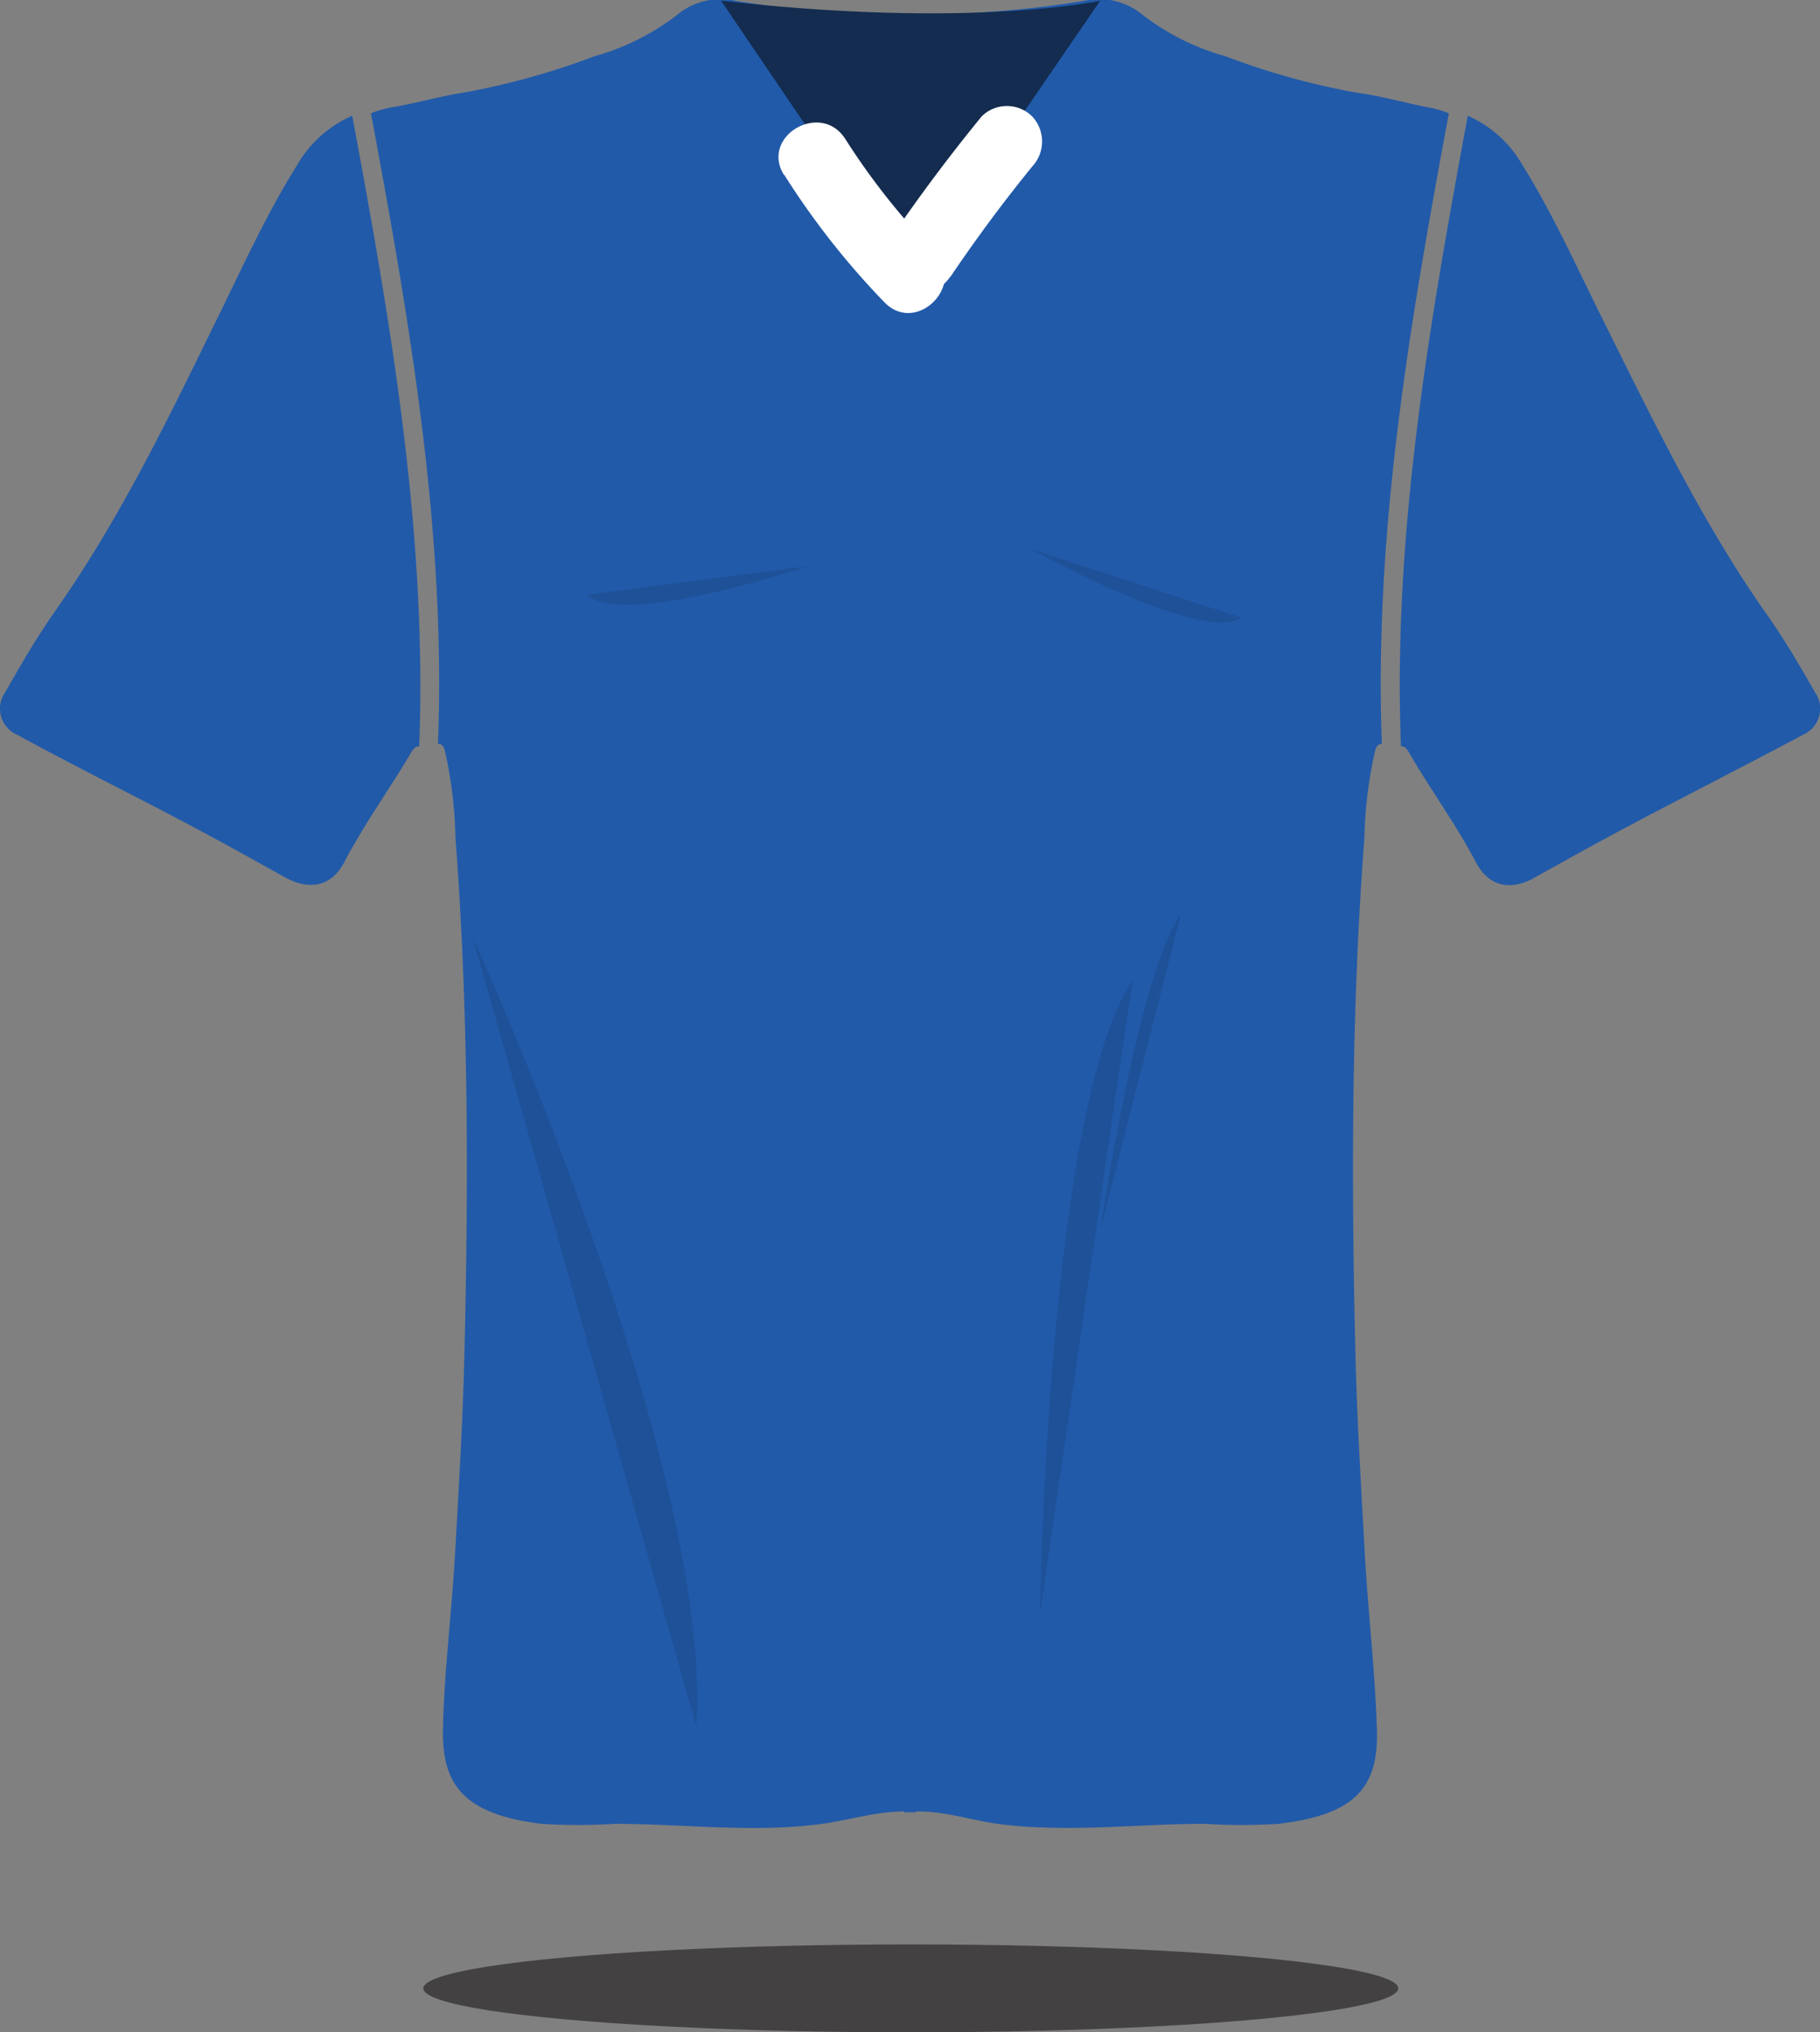 <svg xmlns="http://www.w3.org/2000/svg" viewBox="0 0 127.99 142.91"><rect x="0" y="0" width="127.99" height="142.91" fill="#808080" stroke="none"/><title>Everton</title><g id="Layer_1" data-name="Layer 1"><path d="M643.92,354.62a2,2,0,0,1-.84,3c-3.89,2.08-7.82,4.07-11.72,6.13-2.41,1.27-4.8,2.6-7.18,3.93-1.68.94-3.21.6-4.1-1.1-1.38-2.63-3.12-5-4.62-7.57-.16-.27-.31-.6-.65-.58-.58-14.88,2-29.74,4.7-44.34a8.25,8.25,0,0,1,3.84,3.46c2.27,3.64,4,7.58,5.93,11.42,3.37,6.78,6.68,13.59,11,19.82C641.63,350.66,642.79,352.64,643.92,354.62Z" transform="translate(-516.29 -305.95)" fill="#215aa9"/><path d="M579.88,433.33c-2,0-3.86.61-5.78.87-4.86.66-9.7,0-14.55,0a41.83,41.83,0,0,1-5.19,0c-5.28-.66-7-2.59-6.92-6.63s.63-8.33.86-12.5c.26-4.62.54-9.26.65-13.88.29-12.12.29-24.24-.63-36.34a30.71,30.71,0,0,0-.67-5.78c-.09-.32-.09-.73-.48-.81h-.08c.58-14.88-2-29.74-4.71-44.34a7.26,7.26,0,0,1,1.56-.44c1.62-.27,3.25-.75,4.85-1a51.55,51.55,0,0,0,9.29-2.57,16.91,16.91,0,0,0,5.8-2.89,4.8,4.8,0,0,1,4.19-1,77.36,77.36,0,0,0,24.42,0,4.8,4.8,0,0,1,4.19,1,16.94,16.94,0,0,0,5.8,2.89,51.62,51.62,0,0,0,9.29,2.57c1.6.21,3.23.68,4.85,1a7.17,7.17,0,0,1,1.56.44c-2.72,14.6-5.28,29.47-4.71,44.34h-.07c-.39.08-.39.48-.48.81a30.44,30.44,0,0,0-.68,5.78c-.92,12.1-.92,24.22-.63,36.34.11,4.62.4,9.25.65,13.88.23,4.17.73,8.33.86,12.5s-1.64,6-6.92,6.63a41.88,41.88,0,0,1-5.19,0c-4.84,0-9.69.65-14.55,0-1.93-.26-3.81-.92-5.78-.87v.06l-.4,0-.4,0Z" transform="translate(-516.29 -305.95)" fill="#215aa9"/><path d="M541.06,314.09c2.72,14.6,5.28,29.47,4.71,44.34-.34,0-.49.31-.65.58-1.51,2.54-3.25,4.94-4.62,7.57-.89,1.7-2.42,2-4.1,1.1-2.39-1.33-4.77-2.66-7.18-3.93-3.9-2.06-7.83-4-11.72-6.13a2,2,0,0,1-.84-3c1.14-2,2.3-4,3.6-5.83,4.36-6.23,7.67-13,11-19.82,1.91-3.84,3.65-7.78,5.93-11.42A8.28,8.28,0,0,1,541.06,314.09Z" transform="translate(-516.29 -305.95)" fill="#215aa9"/><path d="M567,306l13.26,19.55L593.66,306S584.67,308,567,306Z" transform="translate(-516.29 -305.95)" fill="#132c4f"/><ellipse cx="64.05" cy="139.82" rx="34.28" ry="3.09" fill="#231f20" opacity="0.65"/><path d="M571.42,318.21a55.33,55.33,0,0,0,7.07,9c2.25,2.31,5.78-1.23,3.54-3.54a48.91,48.91,0,0,1-6.29-7.94c-1.72-2.71-6-.2-4.32,2.52Z" transform="translate(-516.29 -305.95)" fill="#fff"/><path d="M583.13,325.41q2.7-4,5.74-7.74a2.58,2.58,0,0,0,0-3.54,2.52,2.52,0,0,0-3.54,0q-3.46,4.23-6.53,8.75c-1.81,2.67,2.52,5.18,4.32,2.52Z" transform="translate(-516.29 -305.95)" fill="#fff"/><path d="M549.54,371.89s16.93,37,15.72,55.49Z" transform="translate(-516.29 -305.95)" opacity="0.1"/><path d="M589.43,419.39s.5-35.5,6.5-44.5Z" transform="translate(-516.29 -305.95)" opacity="0.1"/><path d="M593.69,392.33s2.6-17.79,5.67-22.17Z" transform="translate(-516.29 -305.95)" opacity="0.1"/><path d="M588.76,344.55s12,6.69,14.85,4.84Z" transform="translate(-516.29 -305.95)" opacity="0.1"/><path d="M573.06,345.77s-13,4.38-15.49,2Z" transform="translate(-516.29 -305.95)" opacity="0.1"/></g></svg>
